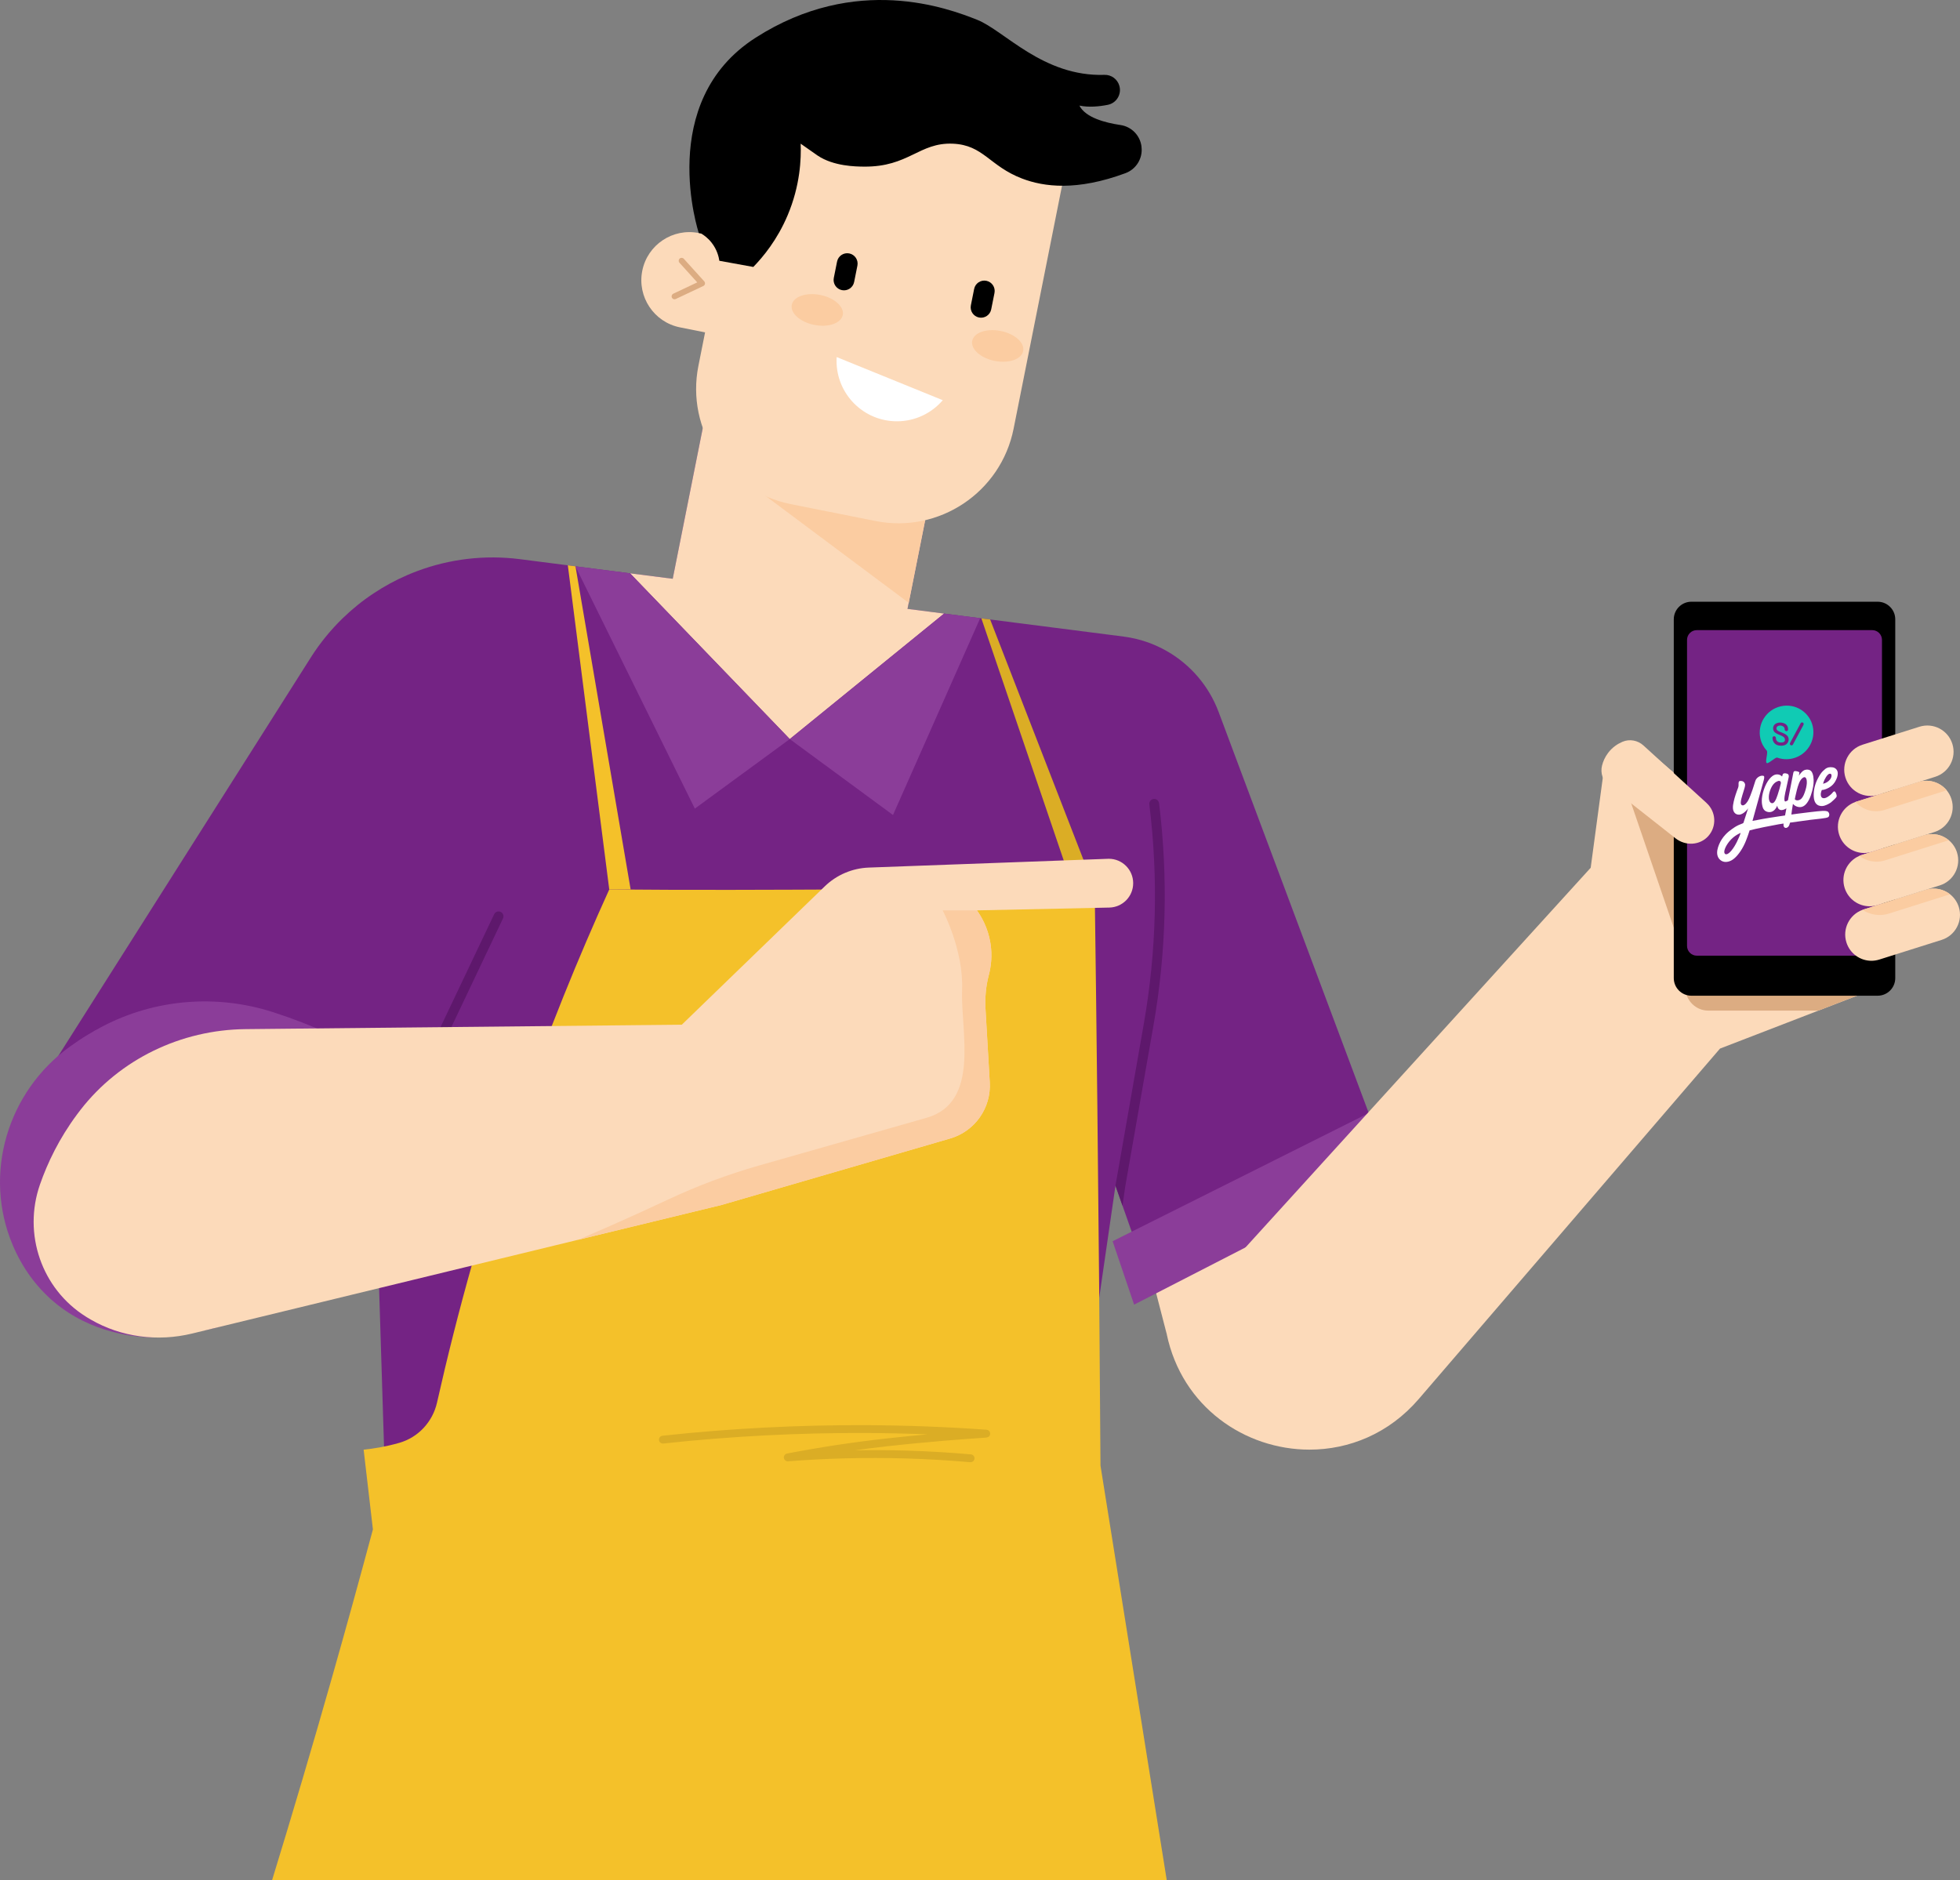 <svg width="319" height="306" viewBox="0 0 319 306" fill="none" xmlns="http://www.w3.org/2000/svg">
<rect x="0" y="0" width="319" height="306" fill="#808080" stroke="none"/>
<g clip-path="url(#clip0_609_5521)">
<path d="M225.384 188.14L220.507 190.436L213.431 193.764L209.382 195.67L194.345 202.747L189.984 204.8L186.317 206.525L184.989 202.747L182.912 196.846L182.695 196.231L182.497 195.67L181.548 192.973L181.156 195.67L180.13 202.747L177.368 221.801L176.343 228.878L171.749 260.55H63.289L62.298 228.878L62.079 221.801L61.483 202.747L61.263 195.67L61.18 193.008L61.088 190.094L60.82 190.471L60.231 191.299L57.128 195.67L52.101 202.747L49.842 205.926C46.634 210.44 42.241 213.647 37.37 215.394C35.095 216.213 32.712 216.713 30.297 216.879C29.695 216.921 29.093 216.943 28.488 216.943C23.798 216.943 19.058 215.684 14.792 213.057C10.571 210.456 7.347 206.853 5.238 202.747C4.088 200.512 3.269 198.125 2.801 195.67C1.594 189.358 2.689 182.587 6.404 176.721L6.471 176.616L10.957 169.539L23.034 150.482L27.519 143.404L30.297 139.021L37.37 127.863L39.597 124.35L44.082 117.273L50.584 107.011C52.066 104.675 53.796 102.555 55.726 100.674C57.3 99.141 59.004 97.763 60.82 96.565C62.553 95.414 64.382 94.419 66.29 93.597C66.819 93.367 67.354 93.154 67.893 92.953C73.13 90.989 78.864 90.272 84.634 91.011L91.343 91.872L92.417 92.009L93.662 92.172L98.415 92.781L102.541 93.31L104.784 93.597L109.489 94.199L109.61 93.597L116.425 59.407L121.866 60.494L128.938 61.903L152.389 66.582L154.115 66.927L152.389 75.588L148.798 93.597L147.702 99.099L152.389 99.701L153.66 99.864L159.461 100.607L159.722 100.642L159.974 100.674L161.15 100.824L180.809 103.342L182.864 103.607C182.88 103.61 182.896 103.61 182.912 103.613C185.447 103.945 187.843 104.773 189.984 106.014C193.762 108.191 196.751 111.643 198.334 115.871L198.86 117.273L201.507 124.35L208.64 143.404L211.287 150.482L213.431 156.207L218.423 169.539L220.507 175.108L221.071 176.616L225.384 188.14Z" fill="#742384"/>
<path d="M81.865 149.48C81.703 149.828 68.252 178.152 61.18 193.008L61.088 190.094L60.82 190.47L60.231 191.299C67.415 176.208 80.266 149.136 80.428 148.798C80.617 148.4 81.091 148.231 81.489 148.419C81.884 148.607 82.053 149.082 81.865 149.48Z" fill="#5E186C"/>
<path d="M189.892 217.137L186.352 203.452L223.855 184.05L231.014 204.137L189.892 217.137Z" fill="#FCDABA"/>
<path d="M147.702 99.099L153.66 99.864L128.54 120.292L102.541 93.31L109.489 94.199L116.425 59.407L121.949 60.51L154.115 66.927L147.9 98.117L147.702 99.099Z" fill="#FCDABA"/>
<path d="M154.115 66.927L147.9 98.117L118.954 76.497L121.949 60.51L154.115 66.927Z" fill="#FBCCA1"/>
<path d="M187.725 166.944L183.131 193.161L182.695 196.231L182.497 195.67L181.548 192.973L181.558 192.909L186.155 166.666C188.229 154.852 188.531 142.827 187.059 130.927C187.005 130.49 187.318 130.092 187.754 130.037C188.184 129.983 188.589 130.292 188.643 130.729C190.131 142.789 189.825 154.973 187.725 166.944Z" fill="#5E186C"/>
<path d="M93.647 92.168L113.086 131.609L128.54 120.292L102.541 93.31L93.647 92.168Z" fill="#8B3D99"/>
<path d="M153.66 99.864L128.54 120.292L145.339 132.648L159.528 100.616L153.66 99.864Z" fill="#8B3D99"/>
<path d="M53.327 168.152C50.728 166.982 47.784 165.815 44.512 164.76C44.474 164.747 44.439 164.738 44.401 164.725C35.235 161.783 25.241 162.592 16.707 167.046C15.92 167.457 15.13 167.9 14.334 168.381C13.266 169.025 12.263 169.695 11.326 170.377C1.192 177.722 -2.796 191.079 2.059 202.62C3.582 206.238 5.85 209.423 8.797 211.906C14.891 217.045 22.043 217.631 25.063 217.692C34.487 201.182 43.907 184.668 53.331 168.158L53.327 168.152Z" fill="#8B3D99"/>
<path d="M229.328 189.355L184.584 212.34L181.083 202.02L225.435 179.829L229.328 189.355Z" fill="#8B3D99"/>
<path d="M179.111 238.541C178.987 219.053 178.818 199.572 178.601 180.088C178.474 168.566 178.331 156.287 178.168 144.762C151.831 144.511 125.495 145.014 99.161 144.762C94.153 155.783 89.206 167.91 84.602 181.111C78.756 197.886 74.401 213.736 71.129 228.273C70.422 231.416 68.074 233.95 64.981 234.837C64.962 234.843 64.939 234.849 64.92 234.852C62.77 235.465 60.817 235.78 59.183 235.943L60.693 248.921C58.558 256.881 56.338 264.924 54.028 273.043C50.842 284.243 47.593 295.231 44.286 306H189.892L179.111 238.541Z" fill="#F4C12A"/>
<path d="M157.964 237.986C157.945 237.986 157.926 237.986 157.907 237.986C154.421 237.68 150.882 237.473 147.387 237.371C141.038 237.186 134.606 237.345 128.263 237.839C127.922 237.862 127.626 237.623 127.581 237.288C127.537 236.953 127.76 236.641 128.091 236.577C133.434 235.544 138.923 234.715 144.405 234.11C146.776 233.848 148.983 233.631 150.955 233.45C147.655 233.322 144.354 233.252 141.073 233.233C130.066 233.182 118.919 233.756 107.957 234.945C107.603 234.983 107.294 234.731 107.256 234.381C107.218 234.03 107.469 233.717 107.82 233.679C118.83 232.484 130.028 231.907 141.079 231.958C147.55 231.99 154.1 232.238 160.551 232.697C160.885 232.72 161.153 233 161.153 233.335C161.153 233.931 160.576 233.976 160.299 233.995C160.124 234.008 159.866 234.027 159.528 234.049C157.39 234.196 151.707 234.585 144.549 235.375C142.746 235.573 140.942 235.796 139.146 236.045C141.911 235.997 144.679 236.013 147.429 236.092C150.949 236.194 154.514 236.402 158.024 236.711C158.375 236.743 158.633 237.052 158.604 237.403C158.576 237.734 158.298 237.986 157.97 237.986H157.964Z" fill="#DBAD25"/>
<path d="M102.64 144.762H99.158L92.417 92.009L93.662 92.172L102.64 144.762Z" fill="#F4C12A"/>
<path d="M178.216 144.762H174.734L159.722 100.642L161.15 100.824L178.216 144.762Z" fill="#DBAD25"/>
<path d="M159.356 8.298L142.424 4.919C132.933 3.025 123.707 9.187 121.812 18.684L117.814 38.746L113.733 37.929C109.496 37.085 105.376 39.836 104.532 44.076C103.688 48.316 106.437 52.438 110.674 53.282L114.755 54.095L113.669 59.544C111.605 69.904 118.323 79.978 128.677 82.044L142.484 84.798C152.838 86.864 162.902 80.141 164.969 69.78L173.112 28.917C175.005 19.421 168.847 10.188 159.356 8.295V8.298Z" fill="#FCDABA"/>
<path d="M109.786 48.714C109.607 48.714 109.435 48.612 109.352 48.44C109.241 48.201 109.343 47.917 109.582 47.802L113.481 45.96L110.585 42.762C110.407 42.568 110.423 42.265 110.617 42.086C110.811 41.908 111.114 41.924 111.292 42.118L114.622 45.794C114.723 45.906 114.765 46.059 114.736 46.208C114.708 46.358 114.609 46.483 114.472 46.546L109.989 48.663C109.923 48.695 109.856 48.708 109.786 48.708V48.714Z" fill="#DCAC82"/>
<path d="M133.5 48.006C131.21 47.551 129.133 48.271 128.865 49.616C128.597 50.962 130.238 52.425 132.529 52.881C134.819 53.337 136.896 52.616 137.164 51.271C137.432 49.926 135.791 48.462 133.5 48.006Z" fill="#FBCCA1"/>
<path d="M162.867 53.866C160.576 53.41 158.499 54.127 158.231 55.476C157.964 56.821 159.605 58.284 161.895 58.74C164.186 59.196 166.263 58.476 166.53 57.13C166.798 55.785 165.157 54.322 162.867 53.866Z" fill="#FBCCA1"/>
<path d="M136.17 58.115C136.157 58.319 136.151 58.523 136.151 58.73C136.151 64.163 140.55 68.568 145.979 68.568C148.964 68.568 151.637 67.236 153.44 65.135L136.17 58.115Z" fill="white"/>
<path d="M185.788 23.906C185.788 23.884 185.782 23.864 185.782 23.842C185.559 22.041 184.16 20.613 182.367 20.348C179.898 19.985 176.658 19.14 175.68 17.186C177.219 17.508 178.933 17.332 180.296 17.061C181.701 16.784 182.571 15.369 182.188 13.988C181.889 12.898 180.882 12.146 179.754 12.184C169.748 12.503 163.466 4.979 159.034 3.22C154.332 1.352 139.33 -4.323 122.987 6.133C106.644 16.59 113.733 37.929 113.733 37.929L114.118 38.006C114.574 38.277 115.22 38.739 115.806 39.482C116.724 40.642 116.988 41.841 117.078 42.444C118.919 42.778 120.764 43.113 122.605 43.448C124.198 41.812 126.498 39.045 128.186 35.051C130.248 30.18 130.407 25.828 130.314 23.386C130.314 23.386 132.615 25.009 133.067 25.315C135.673 27.072 139.298 27.107 140.601 27.119C147.916 27.193 149.585 23.154 155.081 23.386C160.066 23.597 161.013 27.017 166.349 29.061C169.914 30.425 175.262 31.111 183.17 28.187C184.928 27.537 186.014 25.768 185.785 23.906H185.788Z" fill="black"/>
<path d="M138.222 41.248C137.308 41.066 136.419 41.659 136.237 42.574L135.705 45.236C135.523 46.151 136.116 47.041 137.03 47.222C137.945 47.404 138.834 46.811 139.015 45.896L139.547 43.234C139.729 42.319 139.136 41.43 138.222 41.248Z" fill="black"/>
<path d="M160.532 45.702C159.617 45.52 158.729 46.113 158.547 47.028L158.015 49.69C157.833 50.605 158.426 51.494 159.34 51.676C160.254 51.858 161.143 51.265 161.325 50.35L161.857 47.688C162.039 46.773 161.446 45.883 160.532 45.702Z" fill="black"/>
<path d="M184.431 143.746C184.431 145.904 182.708 147.667 180.548 147.714L158.996 148.17C159.678 149.12 160.774 150.928 161.188 153.446C161.535 155.534 161.287 157.361 160.927 158.722C160.446 160.539 160.293 162.427 160.401 164.304C160.63 168.257 160.86 172.213 161.089 176.166C161.331 180.343 158.658 184.13 154.648 185.297L117.441 196.116C109.664 198.004 101.885 199.894 94.108 201.781C73.165 206.869 52.222 211.954 31.275 217.042C25.678 218.403 19.74 217.651 14.757 214.762C14.556 214.644 14.353 214.526 14.152 214.402C14.095 214.364 14.034 214.329 13.977 214.291C6.764 209.773 3.703 200.822 6.506 192.785C7.739 189.246 9.631 185.293 12.546 181.372C12.728 181.127 12.909 180.888 13.094 180.649C19.517 172.373 29.469 167.607 39.941 167.499C63.617 167.259 87.291 167.017 110.967 166.778C118.722 159.271 126.479 151.766 134.236 144.259C136.167 142.391 138.719 141.304 141.401 141.205L180.318 139.777C180.369 139.773 180.417 139.773 180.468 139.773C182.65 139.773 184.431 141.546 184.431 143.746Z" fill="#FCDABA"/>
<path d="M303.694 152.193V161.499L295.952 164.486L279.941 170.664L230.905 227.705C226.056 233.345 219.551 235.94 213.129 235.94C202.641 235.94 192.377 229.022 189.888 217.134L258.892 141.237L260.922 126.151L266.78 120.981L275.965 128.746L303.694 152.193Z" fill="#FCDABA"/>
<path d="M303.694 152.193V161.499L295.952 164.486H278.042C275.984 164.486 274.311 162.812 274.311 160.753V156.535L264.576 128.086L275.965 128.746L303.694 152.193Z" fill="#DCAC82"/>
<path d="M305.596 97.935H275.283C273.699 97.935 272.416 99.22 272.416 100.804V159.191C272.416 160.775 273.699 162.06 275.283 162.06H305.596C307.179 162.06 308.463 160.775 308.463 159.191V100.804C308.463 99.22 307.179 97.935 305.596 97.935Z" fill="black"/>
<path d="M304.71 102.558H276.165C275.286 102.558 274.573 103.271 274.573 104.152V153.95C274.573 154.83 275.286 155.544 276.165 155.544H304.71C305.59 155.544 306.303 154.83 306.303 153.95V104.152C306.303 103.271 305.59 102.558 304.71 102.558Z" fill="#742384"/>
<path d="M277.759 130.697C274.334 127.576 270.909 124.455 267.484 121.334C266.557 120.49 265.222 120.238 264.069 120.729C263.282 121.064 262.422 121.618 261.721 122.546C261.199 123.234 260.903 123.952 260.74 124.602C260.428 125.836 260.887 127.14 261.887 127.927L272.722 136.458C274.327 137.72 276.679 137.599 278.036 136.075C279.434 134.504 279.304 132.11 277.755 130.701L277.759 130.697Z" fill="#FCDABA"/>
<path d="M317.756 121.07C317.045 118.819 314.649 117.573 312.4 118.281L303.142 121.204C300.893 121.915 299.648 124.312 300.355 126.563C301.065 128.813 303.461 130.06 305.71 129.352L314.968 126.429C317.217 125.718 318.463 123.321 317.756 121.07Z" fill="#FCDABA"/>
<path d="M314.825 135.425L304.681 138.629C304.254 138.763 303.821 138.83 303.394 138.83C301.581 138.83 299.903 137.663 299.326 135.839C298.628 133.633 299.817 131.287 301.98 130.525C302.024 130.509 302.069 130.493 302.114 130.481L312.257 127.277C313.958 126.741 315.742 127.325 316.819 128.612C317.166 129.027 317.44 129.518 317.612 130.066C318.323 132.317 317.074 134.717 314.825 135.425Z" fill="#FCDABA"/>
<path d="M315.723 144.103L305.58 147.303C305.153 147.437 304.719 147.504 304.292 147.504C302.48 147.504 300.798 146.337 300.224 144.517C299.555 142.403 300.619 140.156 302.617 139.302C302.744 139.247 302.875 139.196 303.012 139.155L313.155 135.954C314.598 135.498 316.099 135.849 317.179 136.751C317.784 137.255 318.256 137.934 318.511 138.741C319.221 140.991 317.972 143.392 315.723 144.103Z" fill="#FCDABA"/>
<path d="M317.179 136.751L306.806 140.028C306.344 140.175 305.876 140.242 305.414 140.242C304.395 140.242 303.413 139.904 302.617 139.302C302.744 139.247 302.875 139.196 303.012 139.155L313.155 135.954C314.599 135.498 316.099 135.849 317.179 136.751Z" fill="#FBCCA1"/>
<path d="M316.013 152.974L305.87 156.175C305.443 156.309 305.009 156.376 304.583 156.376C302.77 156.376 301.091 155.209 300.514 153.389C299.823 151.199 300.989 148.865 303.127 148.087C303.184 148.065 303.241 148.046 303.302 148.027L313.445 144.826C314.847 144.383 316.309 144.702 317.38 145.55C318.026 146.06 318.533 146.768 318.801 147.612C319.511 149.863 318.262 152.264 316.013 152.974Z" fill="#FCDABA"/>
<path d="M317.38 145.55L307.459 148.683C306.946 148.846 306.427 148.923 305.917 148.923C304.914 148.923 303.945 148.623 303.127 148.087C303.184 148.065 303.241 148.046 303.302 148.027L313.445 144.826C314.847 144.383 316.309 144.702 317.38 145.55Z" fill="#FBCCA1"/>
<path d="M290.451 160.071C291.334 160.071 292.05 159.354 292.05 158.47C292.05 157.587 291.334 156.87 290.451 156.87C289.567 156.87 288.851 157.587 288.851 158.47C288.851 159.354 289.567 160.071 290.451 160.071Z" fill="black"/>
<path d="M316.819 128.612C316.711 128.66 316.596 128.702 316.481 128.737L306.704 131.826C304.955 132.377 303.123 131.81 301.98 130.525C302.024 130.509 302.069 130.493 302.114 130.481L312.257 127.277C313.958 126.741 315.742 127.325 316.819 128.612Z" fill="#FBCCA1"/>
<path d="M161.089 176.167C161.331 180.343 158.658 184.13 154.648 185.297L117.441 196.116C109.665 198.004 101.885 199.894 94.108 201.781C97.281 200.43 100.496 199.017 103.745 197.541C105.415 196.783 107.065 196.018 108.699 195.252C113.475 193.008 118.422 191.156 123.494 189.709C132.019 187.28 145.058 183.562 150.774 181.94C159.627 179.431 156.323 167.795 156.588 161.187C156.852 154.578 153.418 148.17 153.418 148.17H158.996C159.678 149.12 160.774 150.928 161.188 153.446C161.535 155.534 161.287 157.361 160.927 158.722C160.446 160.539 160.293 162.427 160.401 164.304C160.63 168.257 160.86 172.214 161.089 176.167Z" fill="#FBCCA1"/>
<path fill-rule="evenodd" clip-rule="evenodd" d="M293.528 117.978L291.808 121.178C291.738 121.309 291.575 121.357 291.448 121.287C291.32 121.217 291.273 121.051 291.343 120.92L293.063 117.716C293.133 117.586 293.296 117.538 293.423 117.608C293.55 117.678 293.598 117.844 293.528 117.974V117.978ZM289.849 121.37C288.855 121.37 288.581 120.706 288.51 120.375C288.482 120.244 288.479 120.152 288.479 120.11C288.479 119.954 288.603 119.827 288.756 119.827C288.899 119.827 289.017 119.938 289.033 120.078C289.033 120.088 289.033 120.101 289.036 120.123C289.036 120.139 289.039 120.155 289.039 120.171C289.039 120.184 289.039 120.193 289.039 120.206C289.039 120.228 289.046 120.254 289.049 120.279C289.058 120.333 289.078 120.394 289.109 120.458C289.113 120.464 289.116 120.471 289.119 120.477C289.215 120.655 289.406 120.831 289.782 120.85C290.345 120.866 290.511 120.675 290.514 120.439C290.492 120.165 290.476 119.967 289.826 119.696C289.065 119.38 288.581 119.189 288.581 118.532C288.581 117.876 289.183 117.601 289.737 117.601C289.877 117.601 289.998 117.617 290.103 117.643C290.32 117.688 290.559 117.777 290.737 117.955C290.782 117.994 290.83 118.054 290.874 118.127C290.878 118.134 290.884 118.143 290.887 118.15C290.897 118.169 290.909 118.191 290.919 118.214C290.922 118.22 290.925 118.226 290.928 118.236C290.983 118.357 291.021 118.504 291.021 118.65C291.021 118.676 291.024 118.72 291.014 118.771C291.014 118.775 291.014 118.781 291.014 118.784C291.014 118.797 291.008 118.806 291.005 118.819C291.005 118.826 291.002 118.829 290.999 118.835C290.999 118.838 290.995 118.842 290.992 118.848C290.948 118.94 290.852 119.004 290.744 119.004C290.648 119.004 290.565 118.953 290.514 118.88C290.511 118.873 290.508 118.867 290.505 118.861C290.498 118.848 290.492 118.832 290.486 118.819C290.486 118.819 290.486 118.816 290.486 118.813C290.486 118.806 290.479 118.797 290.479 118.791C290.467 118.746 290.46 118.698 290.46 118.657C290.46 118.647 290.46 118.641 290.46 118.631C290.46 118.618 290.46 118.606 290.46 118.593C290.451 118.523 290.432 118.469 290.406 118.424C290.406 118.421 290.4 118.414 290.4 118.411C290.393 118.405 290.39 118.395 290.384 118.389C290.244 118.185 289.947 118.083 289.731 118.083C289.438 118.083 289.125 118.245 289.125 118.545C289.125 118.845 289.406 119.023 289.884 119.183C290.814 119.53 291.008 119.807 291.091 120.149C291.183 120.522 291.024 121.376 289.855 121.376L289.849 121.37ZM295.041 118.242C294.525 115.896 292.196 114.423 289.839 114.955C287.481 115.491 285.991 117.825 286.507 120.171C286.675 120.946 287.045 121.628 287.548 122.17C287.806 122.45 287.23 123.993 287.548 124.197C287.813 124.363 288.96 123.199 289.256 123.308C290.014 123.582 290.858 123.649 291.706 123.458C294.063 122.925 295.554 120.589 295.038 118.242H295.041Z" fill="#10CBB4"/>
<path fill-rule="evenodd" clip-rule="evenodd" d="M293.55 125.402C293.891 125.214 294.528 125.157 294.834 125.578C295.14 125.998 295.213 126.795 295.169 127.452C295.124 128.131 294.857 129.298 294.446 130.117C294.044 130.914 293.503 131.472 292.744 131.351C292.145 131.255 291.859 130.892 291.817 130.835L291.811 130.828C291.811 130.828 291.773 131.01 291.658 131.781C291.626 131.998 291.594 132.275 291.556 132.572C292.056 132.502 292.445 132.448 292.611 132.428C293.299 132.342 295.914 132.004 296.641 131.979C297.37 131.957 297.52 132.071 297.635 132.26C297.749 132.448 297.797 132.75 297.577 132.974C297.357 133.197 295.541 133.312 294.688 133.429C294.165 133.503 292.626 133.71 291.336 133.889C291.269 134.169 291.186 134.392 291.088 134.51C290.756 134.896 290.416 134.756 290.317 134.51C290.263 134.379 290.266 134.188 290.282 134.038C289.934 134.089 289.661 134.131 289.508 134.156C289.132 134.223 288.205 134.395 287.233 134.593L286.965 134.647C286.121 134.823 285.277 135.007 284.758 135.154C284.662 135.451 284.563 135.75 284.461 136.044C284.073 137.175 283.569 138.269 282.786 139.184C282.521 139.493 282.225 139.786 281.874 139.993C281.524 140.201 281.116 140.325 280.712 140.28C280.138 140.216 279.673 139.796 279.527 139.231C279.374 138.651 279.558 138.007 279.778 137.462C280.017 136.876 280.368 136.337 280.798 135.871C281.129 135.511 281.505 135.199 281.906 134.921C282.19 134.711 282.553 134.478 282.986 134.274C283.158 134.195 283.346 134.118 283.547 134.048C283.576 134.035 283.604 134.026 283.63 134.013C283.668 133.997 283.706 133.981 283.732 133.952C283.754 133.927 283.764 133.892 283.776 133.86C284.019 133.069 284.283 132.285 284.538 131.494C284.477 131.676 284.267 131.874 284.14 132.004C283.859 132.288 283.483 132.562 283.076 132.591C282.837 132.607 282.588 132.537 282.407 132.381C282.184 132.193 282.072 131.896 282.047 131.603C282.011 131.227 282.088 130.835 282.168 130.468C282.25 130.092 282.356 129.719 282.477 129.352C282.556 129.103 282.645 128.858 282.731 128.616C282.811 128.396 282.923 128.176 282.951 127.943C282.983 127.685 282.919 127.414 283.012 127.232C283.104 127.054 283.346 127.095 283.573 127.14C283.799 127.184 284.047 127.468 284.025 127.777C284.003 128.09 283.862 128.488 283.77 128.794C283.678 129.1 283.477 129.725 283.407 130.028C283.337 130.334 283.225 130.857 283.455 131.019C283.748 131.23 284.14 130.886 284.449 130.411C284.729 129.977 285.121 128.855 285.235 128.52C285.35 128.185 285.608 127.357 285.691 127.098C285.774 126.84 285.965 126.591 286.252 126.419C286.535 126.247 286.838 126.215 287.039 126.285C287.239 126.356 287.083 126.872 287.039 127.05V127.06C286.991 127.226 286.538 128.861 286.099 130.455L286.029 130.707C285.615 132.208 285.229 133.602 285.229 133.602C285.229 133.602 285.229 133.605 285.229 133.608C285.885 133.474 286.478 133.378 286.812 133.308L286.857 133.299C287.252 133.219 288.405 133.041 289.584 132.862L289.868 132.821C290.091 132.789 290.314 132.754 290.527 132.722C290.591 132.387 290.667 131.992 290.747 131.565C290.447 131.753 290.056 131.922 289.743 131.82C289.275 131.663 289.262 131.118 289.262 131.118C288.998 131.769 288.495 132.269 287.81 132.167C287.125 132.065 286.93 131.587 286.844 131.23C286.758 130.873 286.583 130.002 287.067 128.542C287.552 127.082 288.367 126.148 289.039 126.053C289.711 125.954 290.04 126.387 290.04 126.387L290.132 126.097C290.224 125.807 290.527 125.823 290.836 125.916C291.145 126.008 291.171 126.276 291.107 126.553C291.081 126.668 290.995 127.057 290.903 127.471L290.849 127.72C290.74 128.217 290.639 128.683 290.639 128.683C290.639 128.683 290.154 130.579 290.623 130.439C290.788 130.391 290.913 130.315 291.005 130.235C291.03 130.104 291.056 129.971 291.081 129.837L291.158 129.438C291.505 127.624 291.84 125.903 291.878 125.756C291.964 125.437 292.168 125.466 292.556 125.559C292.945 125.651 292.849 125.81 292.849 125.81L292.783 126.273C292.846 126.116 293.213 125.597 293.557 125.409L293.55 125.402ZM283.305 135.556C283.305 135.556 282.238 135.954 281.425 136.984C280.779 137.803 280.479 138.638 280.715 138.929C281.011 139.292 281.575 138.693 281.763 138.473C282.145 138.03 282.438 137.52 282.7 136.997C282.827 136.742 282.948 136.483 283.056 136.222C283.107 136.098 283.158 135.973 283.203 135.849C283.216 135.811 283.273 135.569 283.305 135.556ZM297.001 125.211C297.383 124.889 297.803 124.813 298.297 124.895C298.437 124.918 298.574 124.972 298.689 125.052C299.47 125.597 298.995 126.748 298.571 127.376C298.265 127.832 297.819 128.16 297.316 128.373C297.147 128.447 296.825 128.571 296.516 128.577C296.504 128.577 296.379 128.899 296.354 129.088C296.322 129.308 296.341 129.645 296.497 129.789C296.86 130.13 297.498 129.709 297.781 129.473C297.908 129.365 298.042 129.266 298.151 129.139C298.249 129.021 298.425 128.756 298.593 128.81C298.73 128.855 298.816 129.113 298.861 129.221C298.861 129.221 298.985 129.524 298.896 129.709C298.807 129.891 298.16 130.471 298.01 130.586C297.864 130.701 297.332 131.032 296.867 131.147C296.494 131.239 296.07 131.198 295.755 130.968C295.554 130.822 295.414 130.605 295.328 130.372C295.242 130.14 295.21 129.894 295.194 129.645C295.137 128.635 295.408 127.541 295.895 126.652C296.322 125.868 296.494 125.641 297.007 125.214L297.001 125.211ZM289.833 127.561C289.919 127.124 289.613 127.031 289.352 127.133C289.023 127.261 288.581 127.51 288.221 128.326C288.029 128.756 287.921 129.205 287.892 129.582C287.864 129.961 287.921 130.637 288.367 130.723C288.765 130.799 289.055 130.165 289.313 129.387C289.555 128.66 289.747 127.975 289.829 127.561H289.833ZM294.07 127.481C294.101 127.038 294.003 126.171 293.385 126.62C292.888 126.98 292.649 127.838 292.454 128.562C292.251 129.33 292.114 130.089 292.114 130.089C292.403 130.414 292.935 130.242 293.187 129.98C293.474 129.684 293.62 129.279 293.757 128.89C293.917 128.434 294.035 127.962 294.07 127.478V127.481ZM298.084 126.132C298.055 125.973 297.915 125.893 297.752 125.935C297.641 125.963 297.545 126.04 297.466 126.123C297.08 126.515 296.768 127.264 296.714 127.564C296.717 127.538 296.797 127.564 297.064 127.455C297.16 127.414 297.252 127.369 297.341 127.315C297.536 127.194 297.714 127.044 297.854 126.862C298.001 126.668 298.131 126.381 298.084 126.136V126.132Z" fill="white"/>
</g>
<defs>
<clipPath id="clip0_609_5521">
<rect width="319" height="306" fill="white"/>
</clipPath>
</defs>
</svg>
